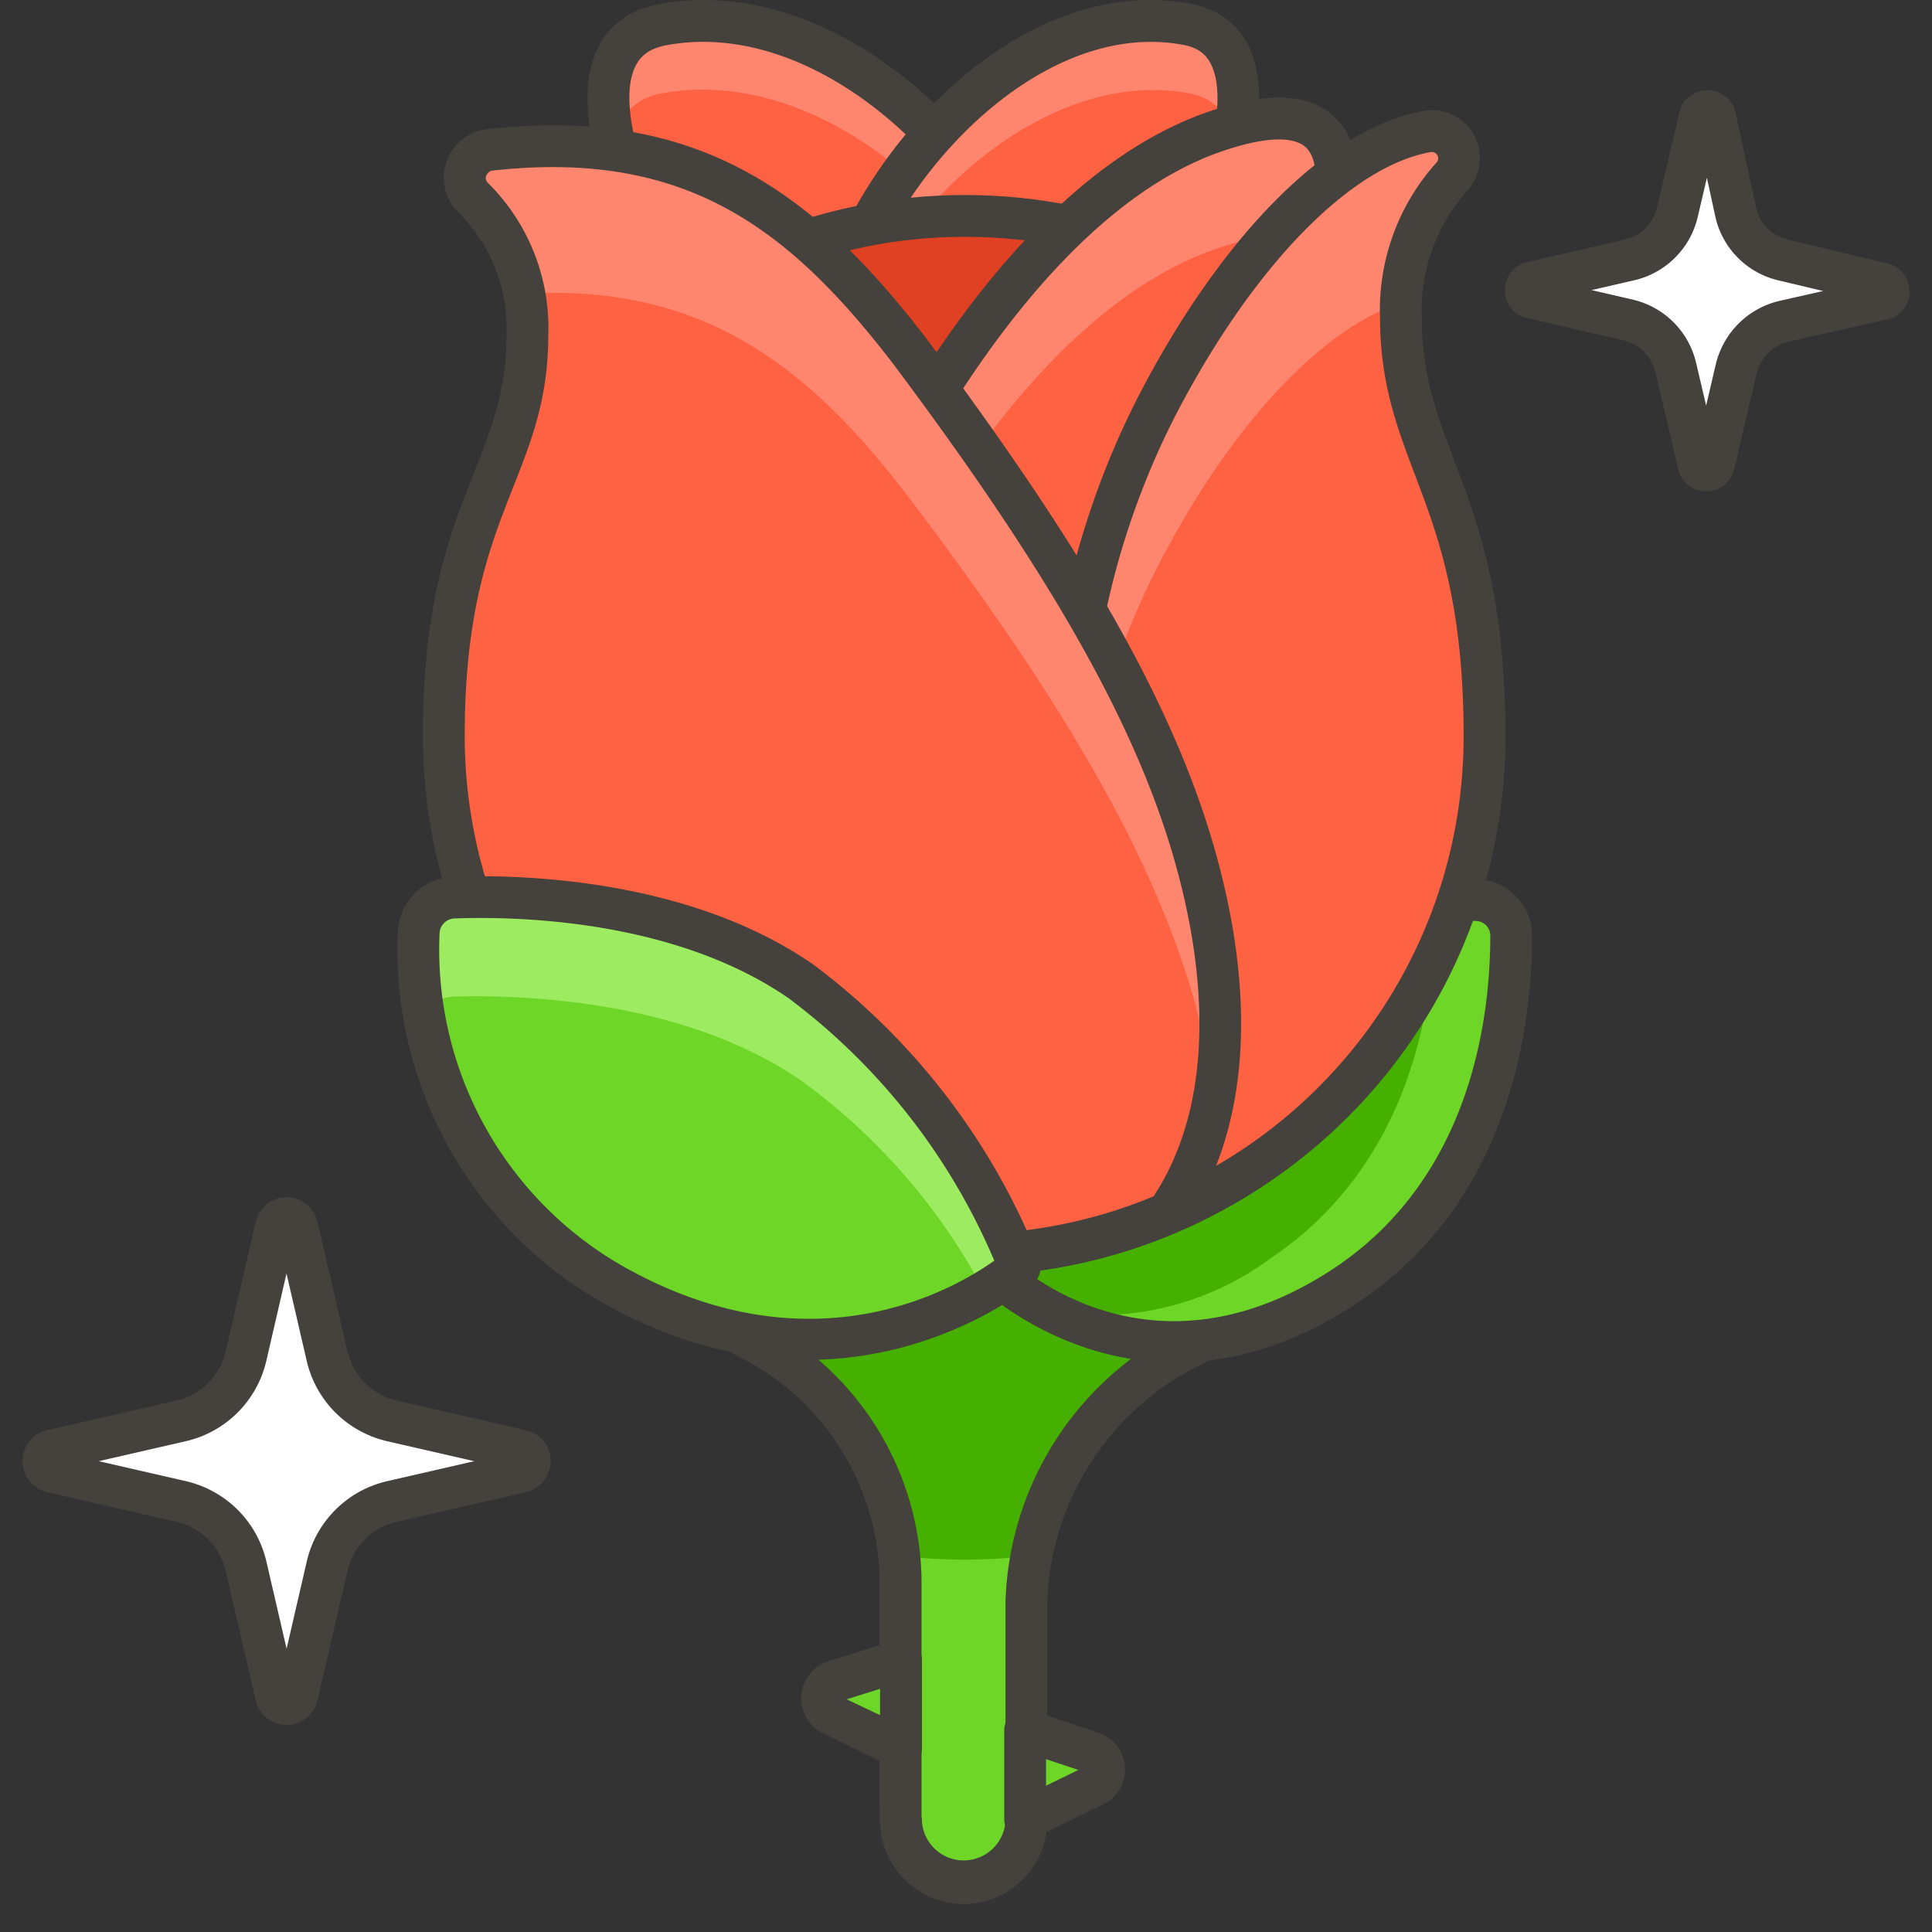 <svg xmlns="http://www.w3.org/2000/svg" viewBox="0 0 46.226 46.226" width="512" height="512"><rect x="0" y="0" width="46.226" height="46.226" fill="#333333" stroke="none"/><ellipse cx="23.038" cy="44.726" rx="10" ry="1.5" opacity=".15" fill="#45413c"/><path d="M21.558 43.556a1.5 1.5 0 0 0 3 0v-5.22a7.06 7.06 0 0 1 4.45-6.35l-5.97-3.93-5.19 3.93a6.61 6.61 0 0 1 3.7 5.78v5.79h.01z" fill="#6dd627"/><path d="M17.858 31.986a6.691 6.691 0 0 1 3.68 5.24c1.027.12 2.063.12 3.09 0a7.21 7.21 0 0 1 4.35-5.23l-5.94-3.94-5.18 3.93z" fill="#46b000"/><path d="M23.058 45.556a2.003 2.003 0 0 1-1.997-1.884.491.491 0 0 1-.014-.116v-5.79a6.087 6.087 0 0 0-3.42-5.331.498.498 0 0 1-.081-.847l5.19-3.93a.506.506 0 0 1 .577-.02l5.97 3.93a.502.502 0 0 1-.091.883 6.558 6.558 0 0 0-4.135 5.9v5.205c0 1.103-.897 2-1.999 2zm-1.01-2.099c.007.032.01.065.01.1a1.001 1.001 0 0 0 2 0v-5.22a7.567 7.567 0 0 1 3.931-6.423l-4.93-3.245-4.299 3.255a7.089 7.089 0 0 1 3.289 5.831v5.702z" fill="#45413c"/><path d="M23.738 30.386c.883-2.639 2.441-5 4.52-6.85a11.22 11.22 0 0 1 7.05-2 .85.85 0 0 1 .85.84c0 1.75-.31 5.94-3.94 8.37-4.9 3.26-8.48-.36-8.48-.36z" fill="#6dd627"/><path d="M34.328 21.736c0 1.75-.31 5.95-3.94 8.38a6.908 6.908 0 0 1-5.22 1.26 5.85 5.85 0 0 1-1.43-1c.883-2.639 2.441-5 4.52-6.85a10.6 10.6 0 0 1 6.05-2c.011.07.018.14.02.21z" fill="#46b000"/><path d="M28.127 32.6c-2.855 0-4.717-1.835-4.744-1.862a.498.498 0 0 1-.119-.51 16.46 16.46 0 0 1 4.662-7.064 11.773 11.773 0 0 1 7.41-2.126h.001c.707 0 1.312.598 1.321 1.333 0 2.247-.541 6.367-4.162 8.792-1.606 1.067-3.088 1.437-4.369 1.437zm-3.808-2.363c.82.681 3.756 2.665 7.621.094 3.234-2.166 3.718-5.913 3.718-7.955a.35.35 0 0 0-.351-.34 10.846 10.846 0 0 0-6.764 1.911 15.443 15.443 0 0 0-4.224 6.29z" fill="#45413c"/><path d="M15.298 5.166s-2-4.13.58-4.58c3.43-.62 7.16 2.29 8.68 5.88l-9.26-1.3z" fill="#ff6242"/><path d="M15.878 2.226c2.83-.5 5.86 1.38 7.68 4.07l1 .14c-1.52-3.56-5.25-6.47-8.68-5.85-1.36.24-1.42 1.54-1.19 2.69a1.409 1.409 0 0 1 1.19-1.05z" fill="#ff866e"/><path d="M24.557 6.966a.4.4 0 0 1-.069-.005l-9.26-1.3a.5.5 0 0 1-.381-.277c-.135-.279-1.297-2.767-.528-4.267.282-.551.791-.904 1.472-1.023C19.634-.6 23.5 2.69 25.018 6.272a.506.506 0 0 1-.064.5.503.503 0 0 1-.397.194zM15.64 4.709l8.06 1.132C22.157 3.009 18.989.53 15.967 1.078c-.496.086-.669.324-.757.494-.41.8.109 2.383.43 3.137z" fill="#45413c"/><path d="M28.958 5.166s1.82-4.13-.54-4.58c-3.21-.62-6.69 2.29-8.11 5.88l8.65-1.3z" fill="#ff6242"/><path d="M28.418 2.226c.54.078.981.472 1.12 1 .21-1.15.15-2.45-1.12-2.69-3.21-.62-6.69 2.29-8.11 5.88l.93-.14c1.71-2.64 4.54-4.52 7.18-4.05z" fill="#ff866e"/><path d="M20.308 6.966a.5.5 0 0 1-.465-.684c1.419-3.589 5.051-6.889 8.669-6.187.606.116 1.069.447 1.338.958.775 1.476-.309 4.029-.435 4.315a.501.501 0 0 1-.384.293l-8.65 1.3a.597.597 0 0 1-.073.005zm7.227-5.964c-2.551 0-5.092 2.272-6.394 4.833l7.462-1.122c.311-.801.78-2.4.361-3.197-.127-.241-.33-.381-.641-.44a4.18 4.18 0 0 0-.788-.074zm1.423 4.164h.01-.01z" fill="#45413c"/><circle cx="23.088" cy="17.596" r="12.43" fill="#e04122"/><path d="M23.088 30.526c-7.129 0-12.93-5.8-12.93-12.93s5.8-12.93 12.93-12.93 12.931 5.8 12.931 12.93-5.802 12.93-12.931 12.93zm0-24.86c-6.578 0-11.93 5.352-11.93 11.93s5.352 11.93 11.93 11.93 11.931-5.352 11.931-11.93-5.353-11.93-11.931-11.93z" fill="#45413c"/><path d="M30.938 7.776c1.23-2.49 2.17-6.09-2-4.58-5.12 1.88-8.51 9.82-8.51 9.82l1.5 4.75h11.22l-2.21-9.99z" fill="#ff6242"/><path d="M28.978 5.996c1.45-.53 2.27-.43 2.68 0 .67-2.09.53-4-2.68-2.83-5.12 1.88-8.51 9.82-8.51 9.82l.57 1.71c1.1-2.25 4-7.26 7.94-8.7z" fill="#ff866e"/><path d="M33.148 18.266h-11.22a.501.501 0 0 1-.477-.35l-1.5-4.75a.5.5 0 0 1 .017-.347c.142-.333 3.535-8.161 8.798-10.093 1.58-.574 2.645-.517 3.256.167 1.018 1.137.126 3.521-.559 4.945l2.173 9.82a.502.502 0 0 1-.488.608zm-10.854-1h10.231L30.45 7.884a.499.499 0 0 1 .04-.329c.928-1.879 1.244-3.484.787-3.995-.295-.331-1.065-.293-2.169.106-4.459 1.637-7.629 8.244-8.146 9.38l1.332 4.22z" fill="#45413c"/><path d="M27.668 27.646v1.49l.46-.2c-.17-.43-.33-.86-.46-1.29z" fill="#ff866e"/><path d="M27.668 29.136a12.421 12.421 0 0 0 7.85-11.54c0-5.75-2-6.62-2-10a4.806 4.806 0 0 1 1.22-3.37.65.65 0 0 0-.59-1.08c-2.1.37-4.57 2.89-6.48 6.59a19.419 19.419 0 0 0 0 17.67v1.73z" fill="#ff6242"/><path d="M27.668 13.616c1.73-3.39 3.93-5.76 5.9-6.39a4.673 4.673 0 0 1 1.17-3 .65.65 0 0 0-.59-1.08c-2.1.37-4.57 2.89-6.48 6.59a19.772 19.772 0 0 0-2 10.86 19.502 19.502 0 0 1 2-6.98z" fill="#ff866e"/><path d="M27.668 29.636a.498.498 0 0 1-.5-.5v-1.611a19.972 19.972 0 0 1 .055-18.016c2.01-3.893 4.565-6.455 6.839-6.855.352-.062.709.042.975.284.468.431.499 1.159.07 1.626a4.282 4.282 0 0 0-1.088 3.015c0 1.392.357 2.335.771 3.426.576 1.521 1.229 3.245 1.229 6.591a12.855 12.855 0 0 1-8.167 12.005.51.51 0 0 1-.184.035zm6.59-25.999c-.008 0-.017 0-.025.002-1.937.341-4.282 2.766-6.121 6.327a18.964 18.964 0 0 0 .001 17.212c.036.07.055.148.055.228v.971a11.855 11.855 0 0 0 6.851-10.781c0-3.163-.619-4.795-1.164-6.236-.43-1.134-.836-2.205-.836-3.763a5.268 5.268 0 0 1 1.347-3.703.152.152 0 0 0-.005-.218.149.149 0 0 0-.103-.039z" fill="#45413c"/><path d="M23.088 30.026a12.392 12.392 0 0 0 4.84-1c.78-1.11 1.69-3.26 1.05-6.87-.72-4-3-8.13-7.2-13.74-2.74-3.57-5.43-5.35-10.06-4.83a.67.67 0 0 0-.41 1.13 4.378 4.378 0 0 1 1.31 3.3c0 3.26-2 4.09-2 9.58 0 6.865 5.565 12.43 12.43 12.43h.04z" fill="#ff6242"/><path d="M28.978 22.226c-.72-4-3-8.13-7.2-13.74-2.74-3.64-5.43-5.42-10.06-4.9a.67.67 0 0 0-.41 1.13 4.202 4.202 0 0 1 1.22 2.31c4.14-.23 6.7 1.55 9.25 4.92 4.25 5.61 6.48 9.7 7.2 13.73 0 .18 0 .34.08.51a11.912 11.912 0 0 0-.08-3.96z" fill="#ff866e"/><path d="M23.089 30.526s-.001 0 0 0h-.041c-7.129 0-12.93-5.8-12.93-12.93 0-3.196.652-4.847 1.228-6.304.415-1.048.772-1.953.772-3.276a3.9 3.9 0 0 0-1.16-2.943 1.165 1.165 0 0 1-.08-1.553 1.16 1.16 0 0 1 .785-.431c5.088-.573 7.88 1.595 10.511 5.022 4.474 5.975 6.586 10.017 7.296 13.956.659 3.72-.253 5.994-1.134 7.247a.516.516 0 0 1-.212.172 12.807 12.807 0 0 1-5.035 1.04zM13.227 3.998c-.46 0-.943.028-1.453.085-.081.009-.16.108-.151.188.004.038.02.072.046.1a4.881 4.881 0 0 1 1.449 3.666c0 1.495-.408 2.529-.841 3.625-.543 1.374-1.158 2.931-1.158 5.936 0 6.578 5.352 11.93 11.93 11.93l.04.5-.001-.5a11.815 11.815 0 0 0 4.511-.903c.746-1.121 1.467-3.115.889-6.379-.68-3.772-2.739-7.692-7.108-13.528-2.219-2.89-4.426-4.72-8.153-4.72z" fill="#45413c"/><path d="M24.398 30.326a15.795 15.795 0 0 0-5.24-6.85c-2.82-1.94-6.68-2.06-8.31-2a.87.87 0 0 0-.83.85 9.238 9.238 0 0 0 4.56 8.36c5.67 3.26 9.82-.36 9.82-.36z" fill="#6dd627"/><path d="M10.848 23.846c1.63-.05 5.49.07 8.31 2a14.814 14.814 0 0 1 4.39 5.05c.302-.165.587-.359.85-.58a15.795 15.795 0 0 0-5.24-6.85c-2.82-1.94-6.68-2.06-8.31-2a.87.87 0 0 0-.83.85c-.014.64.033 1.279.14 1.91a.87.87 0 0 1 .69-.38z" fill="#9ceb60"/><path d="M19.312 32.537c-1.462 0-3.152-.364-4.983-1.417a9.72 9.72 0 0 1-4.811-8.814 1.373 1.373 0 0 1 1.307-1.329c1.596-.058 5.621.027 8.616 2.087a16.298 16.298 0 0 1 5.422 7.078.504.504 0 0 1-.137.561c-.03.026-2.156 1.834-5.414 1.834zM11.49 21.964c-.237 0-.446.005-.624.011a.372.372 0 0 0-.349.362 8.724 8.724 0 0 0 4.313 7.917c4.529 2.604 7.977.61 8.96-.091a15.284 15.284 0 0 0-4.932-6.287c-2.407-1.655-5.617-1.912-7.368-1.912z" fill="#45413c"/><path d="M21.558 39.726l-1.59.5a.43.43 0 0 0-.05.8l1.64.8v-2.1z" fill="#6dd627"/><path d="M21.558 42.326a.495.495 0 0 1-.219-.051l-1.64-.8a.923.923 0 0 1-.486-.558c-.075-.235-.054-.487.06-.708s.307-.384.544-.46l1.592-.5a.497.497 0 0 1 .65.476v2.1a.5.5 0 0 1-.501.501zm-1.3-1.667l.799.378v-.629l-.799.251zm-.14.044z" fill="#45413c"/><path d="M24.528 41.396l1.59.53a.43.43 0 0 1 .05.8l-1.64.8v-2.13z" fill="#6dd627"/><path d="M24.528 44.026a.5.5 0 0 1-.5-.5v-2.13a.503.503 0 0 1 .659-.474l1.59.53c.23.074.424.236.537.457a.928.928 0 0 1-.434 1.271l-1.632.796a.52.52 0 0 1-.22.05zm.5-1.936v.636l.774-.378-.774-.258zm.921.187c-.001 0-.001 0 0 0z" fill="#45413c"/><g><path d="M7.828 37.476c.18-.769.781-1.37 1.55-1.55l3.1-.71a.27.27 0 0 0 .2-.26.26.26 0 0 0-.2-.25l-3.1-.71a2.079 2.079 0 0 1-1.55-1.55l-.72-3.11a.26.26 0 0 0-.5 0l-.72 3.11a2.079 2.079 0 0 1-1.55 1.55l-3.1.71a.26.26 0 0 0-.2.25.27.27 0 0 0 .2.26l3.1.71c.769.18 1.37.781 1.55 1.55l.72 3.11a.26.26 0 0 0 .5 0l.72-3.11z" fill="#fff"/><path d="M6.86 41.274a.762.762 0 0 1-.733-.55L5.4 37.588a1.574 1.574 0 0 0-1.177-1.176l-3.097-.709a.778.778 0 0 1-.588-.745.76.76 0 0 1 .585-.738l3.103-.711a1.57 1.57 0 0 0 1.175-1.178l.719-3.107a.767.767 0 0 1 .53-.548.757.757 0 0 1 .938.524l.726 3.132a1.57 1.57 0 0 0 1.177 1.178l3.098.709a.76.76 0 0 1 .588.731.776.776 0 0 1-.568.748l-3.12.715a1.573 1.573 0 0 0-1.175 1.176l-.72 3.109a.769.769 0 0 1-.734.576zm-4.496-6.313l2.085.478c.963.227 1.7.963 1.925 1.923l.483 2.088.482-2.086v-.002a2.564 2.564 0 0 1 1.922-1.922l2.087-.479-2.085-.478a2.567 2.567 0 0 1-1.925-1.924l-.483-2.088-.482 2.086a2.568 2.568 0 0 1-1.923 1.925l-2.086.479z" fill="#45413c"/></g><g><path d="M41.538 8.836c.135-.57.58-1.015 1.15-1.15l2.35-.53a.18.18 0 0 0 .15-.18.19.19 0 0 0-.15-.19l-2.35-.56a1.53 1.53 0 0 1-1.15-1.12l-.5-2.3a.19.19 0 0 0-.19-.15.18.18 0 0 0-.18.15l-.54 2.3a1.52 1.52 0 0 1-1.17 1.12l-2.3.53a.19.19 0 0 0-.15.19.18.18 0 0 0 .15.18l2.3.53a1.54 1.54 0 0 1 1.14 1.15l.54 2.3a.18.18 0 0 0 .18.15.19.19 0 0 0 .19-.15l.53-2.27z" fill="#fff"/><path d="M40.822 11.756H40.8a.675.675 0 0 1-.654-.563l-.535-2.273a1.034 1.034 0 0 0-.771-.778l-2.295-.529a.668.668 0 0 1-.538-.672.687.687 0 0 1 .546-.673l2.292-.529c.395-.081.703-.375.797-.754l.539-2.293c.049-.298.334-.526.675-.536h.014c.305 0 .587.226.656.542l.5 2.301c.092.364.389.653.771.739l2.357.562a.688.688 0 0 1 .534.687.673.673 0 0 1-.568.663l-2.321.524a1.04 1.04 0 0 0-.773.776l-.53 2.27a.689.689 0 0 1-.674.536zm-.301-.767l-.003.015.003-.015zm.597-.024l.006.026a.138.138 0 0 0-.006-.026zm-3.037-4.024l.989.228c.762.183 1.34.767 1.515 1.525l.237 1.01.229-.981.001-.002A2.043 2.043 0 0 1 42.573 7.2l1.05-.237-1.051-.25a2.018 2.018 0 0 1-1.52-1.485l-.212-.974-.226.966a2.032 2.032 0 0 1-1.556 1.496l-.977.225zm6.839.331a.325.325 0 0 0 .014.003l-.014-.003zm-8.141-.03l-.009.002.009-.002zm8.148-.574l-.027.007.027-.007zm-8.187-.035l.039.009a.246.246 0 0 0-.039-.009zm4.421-3.744l-.01.042c.004-.014.008-.028.01-.042z" fill="#45413c"/></g></svg>